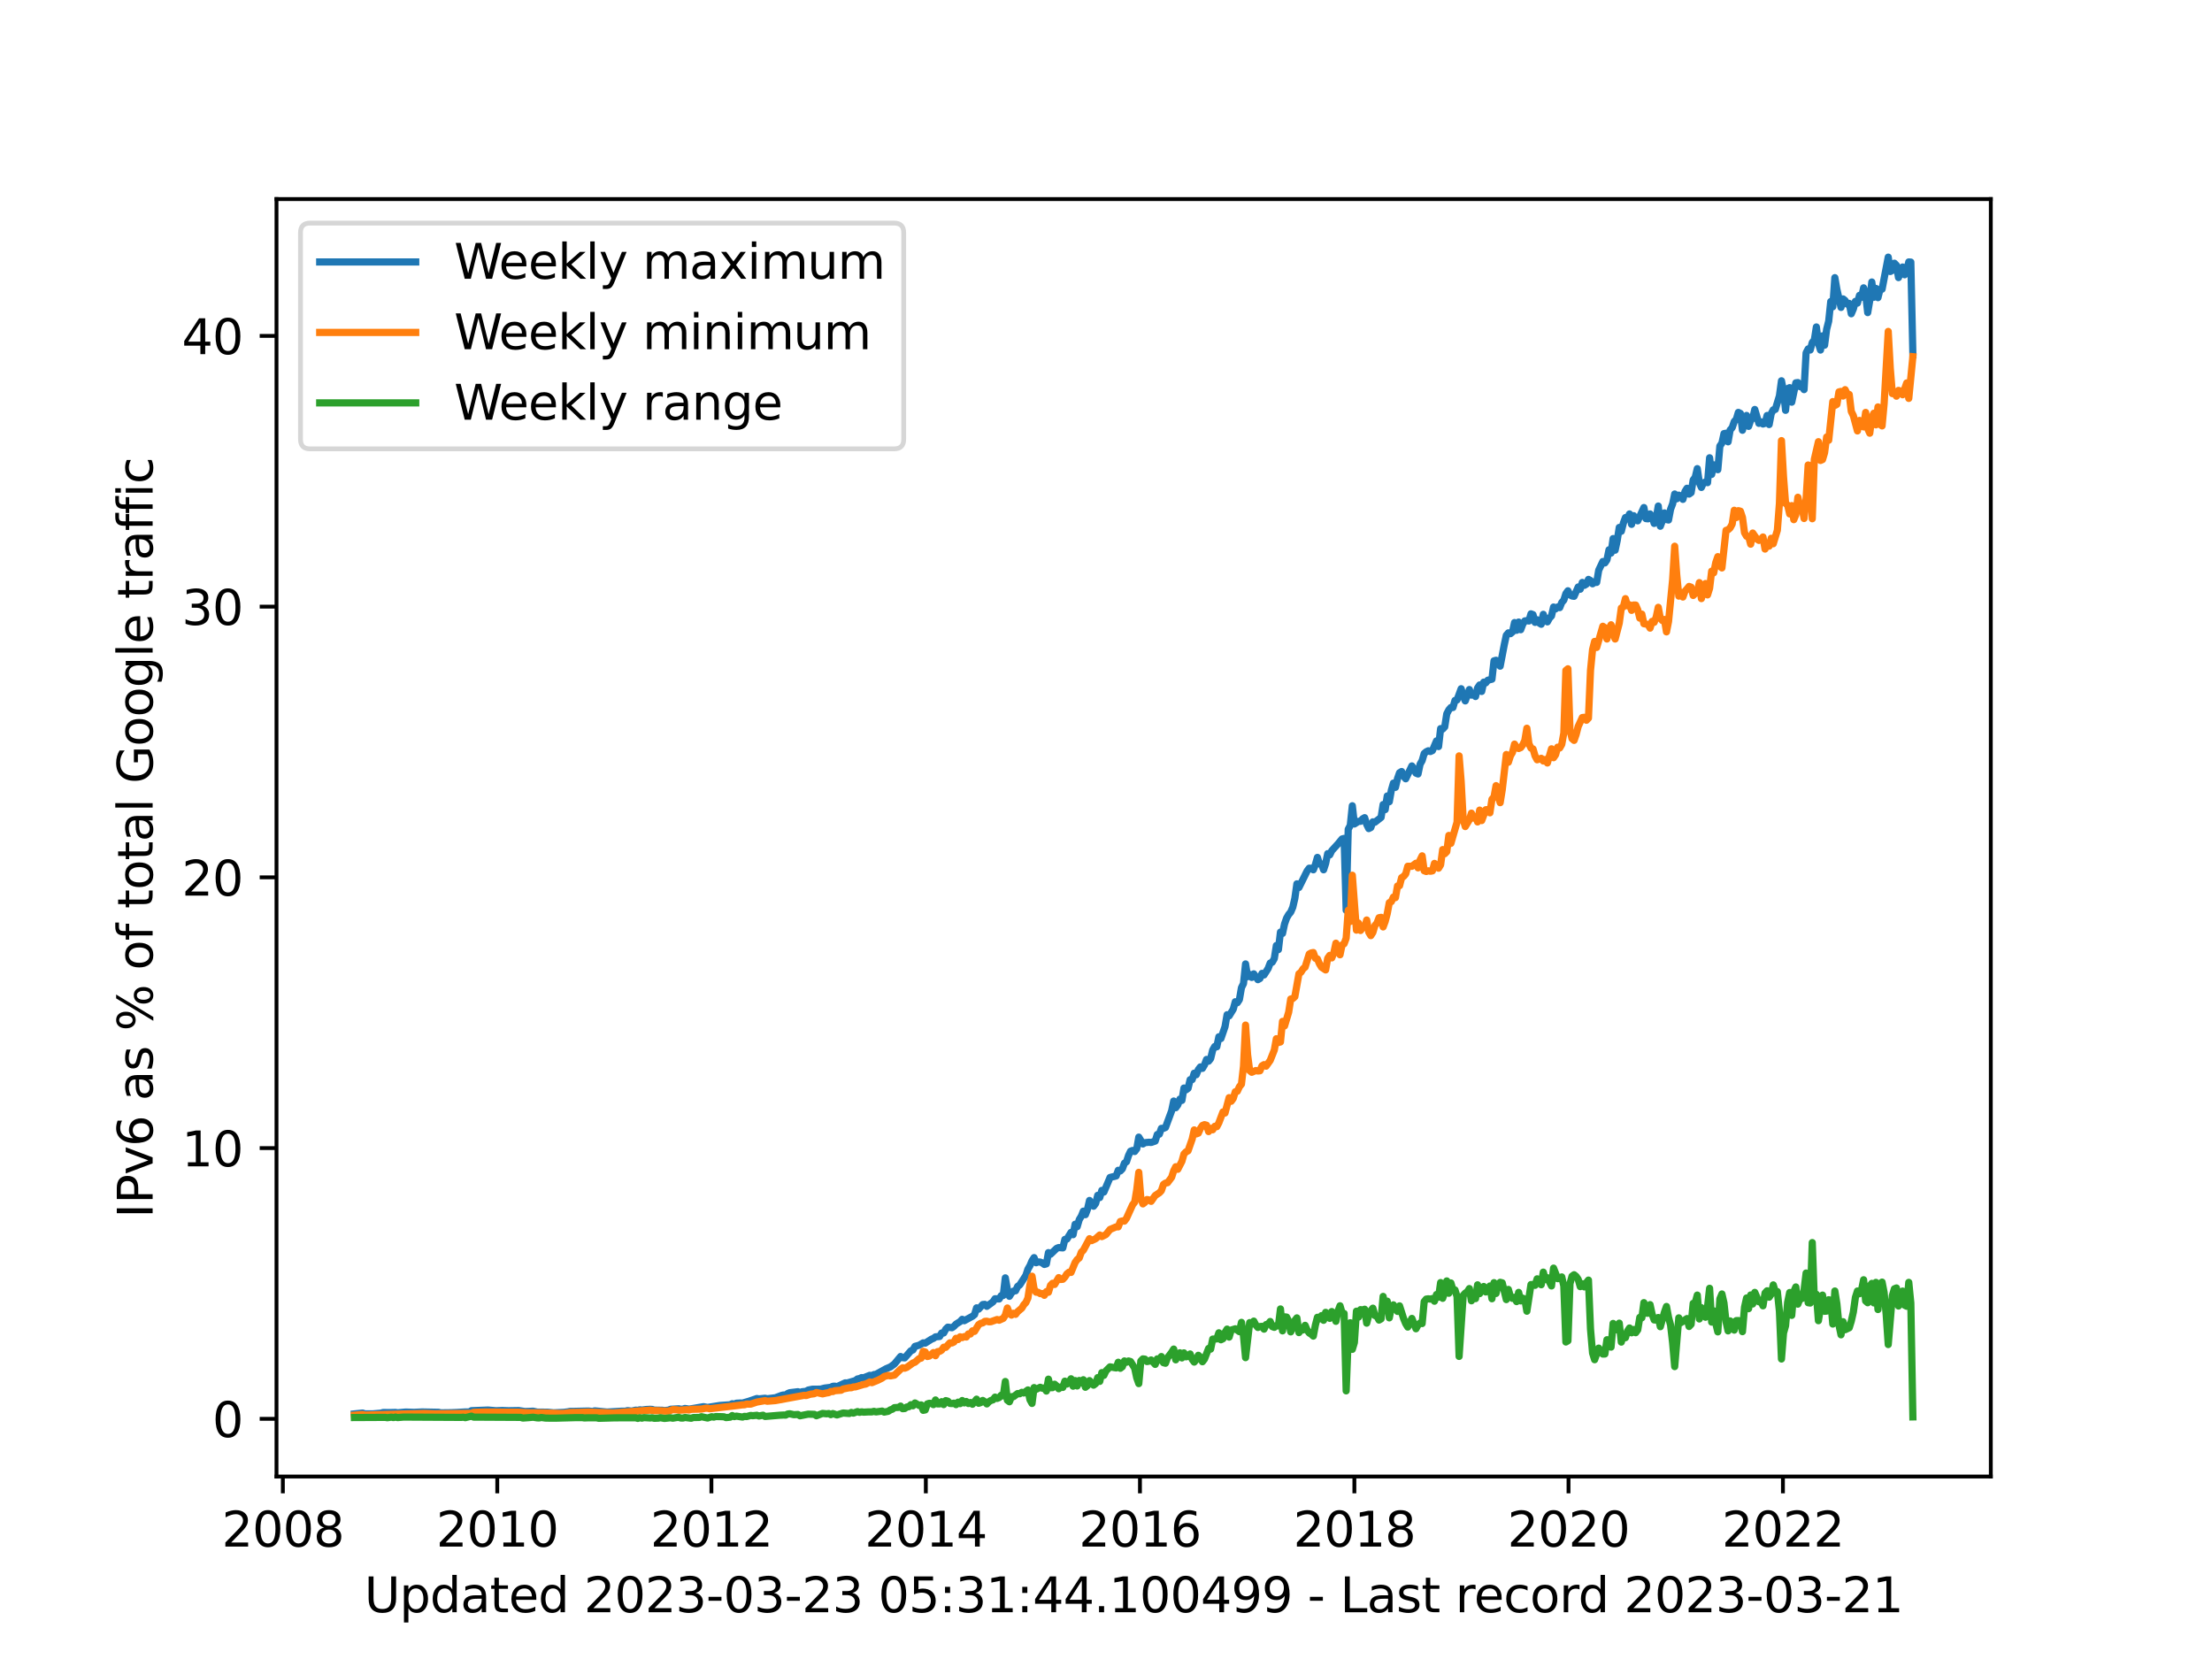 <?xml version="1.0" encoding="utf-8" standalone="no"?>
<!DOCTYPE svg PUBLIC "-//W3C//DTD SVG 1.1//EN"
  "http://www.w3.org/Graphics/SVG/1.1/DTD/svg11.dtd">
<svg xmlns:xlink="http://www.w3.org/1999/xlink" width="460.8pt" height="345.6pt" viewBox="0 0 460.8 345.6" xmlns="http://www.w3.org/2000/svg" version="1.1">
 <defs>
  <style type="text/css">*{stroke-linejoin: round; stroke-linecap: butt}</style>
 </defs>
 <g id="figure_1">
  <g id="patch_1">
   <path d="M 0 345.6 
L 460.8 345.6 
L 460.8 0 
L 0 0 
z
" style="fill: #ffffff"/>
  </g>
  <g id="axes_1">
   <g id="patch_2">
    <path d="M 57.6 307.584 
L 414.72 307.584 
L 414.72 41.472 
L 57.6 41.472 
z
" style="fill: #ffffff"/>
   </g>
   <g id="matplotlib.axis_1">
    <g id="xtick_1">
     <g id="line2d_1">
      <defs>
       <path id="m52a5c1d66f" d="M 0 0 
L 0 3.5 
" style="stroke: #000000; stroke-width: 0.8"/>
      </defs>
      <g>
       <use xlink:href="#m52a5c1d66f" x="58.923" y="307.584" style="stroke: #000000; stroke-width: 0.8"/>
      </g>
     </g>
     <g id="text_1">
      <!-- 2008 -->
      <g transform="translate(46.198 322.182) scale(0.1 -0.1)">
       <defs>
        <path id="DejaVuSans-32" d="M 1228 531 
L 3431 531 
L 3431 0 
L 469 0 
L 469 531 
Q 828 903 1448 1529 
Q 2069 2156 2228 2338 
Q 2531 2678 2651 2914 
Q 2772 3150 2772 3378 
Q 2772 3750 2511 3984 
Q 2250 4219 1831 4219 
Q 1534 4219 1204 4116 
Q 875 4013 500 3803 
L 500 4441 
Q 881 4594 1212 4672 
Q 1544 4750 1819 4750 
Q 2544 4750 2975 4387 
Q 3406 4025 3406 3419 
Q 3406 3131 3298 2873 
Q 3191 2616 2906 2266 
Q 2828 2175 2409 1742 
Q 1991 1309 1228 531 
z
" transform="scale(0.016)"/>
        <path id="DejaVuSans-30" d="M 2034 4250 
Q 1547 4250 1301 3770 
Q 1056 3291 1056 2328 
Q 1056 1369 1301 889 
Q 1547 409 2034 409 
Q 2525 409 2770 889 
Q 3016 1369 3016 2328 
Q 3016 3291 2770 3770 
Q 2525 4250 2034 4250 
z
M 2034 4750 
Q 2819 4750 3233 4129 
Q 3647 3509 3647 2328 
Q 3647 1150 3233 529 
Q 2819 -91 2034 -91 
Q 1250 -91 836 529 
Q 422 1150 422 2328 
Q 422 3509 836 4129 
Q 1250 4750 2034 4750 
z
" transform="scale(0.016)"/>
        <path id="DejaVuSans-38" d="M 2034 2216 
Q 1584 2216 1326 1975 
Q 1069 1734 1069 1313 
Q 1069 891 1326 650 
Q 1584 409 2034 409 
Q 2484 409 2743 651 
Q 3003 894 3003 1313 
Q 3003 1734 2745 1975 
Q 2488 2216 2034 2216 
z
M 1403 2484 
Q 997 2584 770 2862 
Q 544 3141 544 3541 
Q 544 4100 942 4425 
Q 1341 4750 2034 4750 
Q 2731 4750 3128 4425 
Q 3525 4100 3525 3541 
Q 3525 3141 3298 2862 
Q 3072 2584 2669 2484 
Q 3125 2378 3379 2068 
Q 3634 1759 3634 1313 
Q 3634 634 3220 271 
Q 2806 -91 2034 -91 
Q 1263 -91 848 271 
Q 434 634 434 1313 
Q 434 1759 690 2068 
Q 947 2378 1403 2484 
z
M 1172 3481 
Q 1172 3119 1398 2916 
Q 1625 2713 2034 2713 
Q 2441 2713 2670 2916 
Q 2900 3119 2900 3481 
Q 2900 3844 2670 4047 
Q 2441 4250 2034 4250 
Q 1625 4250 1398 4047 
Q 1172 3844 1172 3481 
z
" transform="scale(0.016)"/>
       </defs>
       <use xlink:href="#DejaVuSans-32"/>
       <use xlink:href="#DejaVuSans-30" x="63.623"/>
       <use xlink:href="#DejaVuSans-30" x="127.246"/>
       <use xlink:href="#DejaVuSans-38" x="190.869"/>
      </g>
     </g>
    </g>
    <g id="xtick_2">
     <g id="line2d_2">
      <g>
       <use xlink:href="#m52a5c1d66f" x="103.591" y="307.584" style="stroke: #000000; stroke-width: 0.8"/>
      </g>
     </g>
     <g id="text_2">
      <!-- 2010 -->
      <g transform="translate(90.866 322.182) scale(0.1 -0.1)">
       <defs>
        <path id="DejaVuSans-31" d="M 794 531 
L 1825 531 
L 1825 4091 
L 703 3866 
L 703 4441 
L 1819 4666 
L 2450 4666 
L 2450 531 
L 3481 531 
L 3481 0 
L 794 0 
L 794 531 
z
" transform="scale(0.016)"/>
       </defs>
       <use xlink:href="#DejaVuSans-32"/>
       <use xlink:href="#DejaVuSans-30" x="63.623"/>
       <use xlink:href="#DejaVuSans-31" x="127.246"/>
       <use xlink:href="#DejaVuSans-30" x="190.869"/>
      </g>
     </g>
    </g>
    <g id="xtick_3">
     <g id="line2d_3">
      <g>
       <use xlink:href="#m52a5c1d66f" x="148.198" y="307.584" style="stroke: #000000; stroke-width: 0.8"/>
      </g>
     </g>
     <g id="text_3">
      <!-- 2012 -->
      <g transform="translate(135.473 322.182) scale(0.1 -0.1)">
       <use xlink:href="#DejaVuSans-32"/>
       <use xlink:href="#DejaVuSans-30" x="63.623"/>
       <use xlink:href="#DejaVuSans-31" x="127.246"/>
       <use xlink:href="#DejaVuSans-32" x="190.869"/>
      </g>
     </g>
    </g>
    <g id="xtick_4">
     <g id="line2d_4">
      <g>
       <use xlink:href="#m52a5c1d66f" x="192.867" y="307.584" style="stroke: #000000; stroke-width: 0.8"/>
      </g>
     </g>
     <g id="text_4">
      <!-- 2014 -->
      <g transform="translate(180.142 322.182) scale(0.1 -0.1)">
       <defs>
        <path id="DejaVuSans-34" d="M 2419 4116 
L 825 1625 
L 2419 1625 
L 2419 4116 
z
M 2253 4666 
L 3047 4666 
L 3047 1625 
L 3713 1625 
L 3713 1100 
L 3047 1100 
L 3047 0 
L 2419 0 
L 2419 1100 
L 313 1100 
L 313 1709 
L 2253 4666 
z
" transform="scale(0.016)"/>
       </defs>
       <use xlink:href="#DejaVuSans-32"/>
       <use xlink:href="#DejaVuSans-30" x="63.623"/>
       <use xlink:href="#DejaVuSans-31" x="127.246"/>
       <use xlink:href="#DejaVuSans-34" x="190.869"/>
      </g>
     </g>
    </g>
    <g id="xtick_5">
     <g id="line2d_5">
      <g>
       <use xlink:href="#m52a5c1d66f" x="237.474" y="307.584" style="stroke: #000000; stroke-width: 0.8"/>
      </g>
     </g>
     <g id="text_5">
      <!-- 2016 -->
      <g transform="translate(224.749 322.182) scale(0.1 -0.1)">
       <defs>
        <path id="DejaVuSans-36" d="M 2113 2584 
Q 1688 2584 1439 2293 
Q 1191 2003 1191 1497 
Q 1191 994 1439 701 
Q 1688 409 2113 409 
Q 2538 409 2786 701 
Q 3034 994 3034 1497 
Q 3034 2003 2786 2293 
Q 2538 2584 2113 2584 
z
M 3366 4563 
L 3366 3988 
Q 3128 4100 2886 4159 
Q 2644 4219 2406 4219 
Q 1781 4219 1451 3797 
Q 1122 3375 1075 2522 
Q 1259 2794 1537 2939 
Q 1816 3084 2150 3084 
Q 2853 3084 3261 2657 
Q 3669 2231 3669 1497 
Q 3669 778 3244 343 
Q 2819 -91 2113 -91 
Q 1303 -91 875 529 
Q 447 1150 447 2328 
Q 447 3434 972 4092 
Q 1497 4750 2381 4750 
Q 2619 4750 2861 4703 
Q 3103 4656 3366 4563 
z
" transform="scale(0.016)"/>
       </defs>
       <use xlink:href="#DejaVuSans-32"/>
       <use xlink:href="#DejaVuSans-30" x="63.623"/>
       <use xlink:href="#DejaVuSans-31" x="127.246"/>
       <use xlink:href="#DejaVuSans-36" x="190.869"/>
      </g>
     </g>
    </g>
    <g id="xtick_6">
     <g id="line2d_6">
      <g>
       <use xlink:href="#m52a5c1d66f" x="282.142" y="307.584" style="stroke: #000000; stroke-width: 0.8"/>
      </g>
     </g>
     <g id="text_6">
      <!-- 2018 -->
      <g transform="translate(269.417 322.182) scale(0.1 -0.1)">
       <use xlink:href="#DejaVuSans-32"/>
       <use xlink:href="#DejaVuSans-30" x="63.623"/>
       <use xlink:href="#DejaVuSans-31" x="127.246"/>
       <use xlink:href="#DejaVuSans-38" x="190.869"/>
      </g>
     </g>
    </g>
    <g id="xtick_7">
     <g id="line2d_7">
      <g>
       <use xlink:href="#m52a5c1d66f" x="326.749" y="307.584" style="stroke: #000000; stroke-width: 0.8"/>
      </g>
     </g>
     <g id="text_7">
      <!-- 2020 -->
      <g transform="translate(314.024 322.182) scale(0.1 -0.1)">
       <use xlink:href="#DejaVuSans-32"/>
       <use xlink:href="#DejaVuSans-30" x="63.623"/>
       <use xlink:href="#DejaVuSans-32" x="127.246"/>
       <use xlink:href="#DejaVuSans-30" x="190.869"/>
      </g>
     </g>
    </g>
    <g id="xtick_8">
     <g id="line2d_8">
      <g>
       <use xlink:href="#m52a5c1d66f" x="371.417" y="307.584" style="stroke: #000000; stroke-width: 0.8"/>
      </g>
     </g>
     <g id="text_8">
      <!-- 2022 -->
      <g transform="translate(358.692 322.182) scale(0.1 -0.1)">
       <use xlink:href="#DejaVuSans-32"/>
       <use xlink:href="#DejaVuSans-30" x="63.623"/>
       <use xlink:href="#DejaVuSans-32" x="127.246"/>
       <use xlink:href="#DejaVuSans-32" x="190.869"/>
      </g>
     </g>
    </g>
    <g id="text_9">
     <!-- Updated 2023-03-23 05:31:44.100499 - Last record 2023-03-21 -->
     <g transform="translate(75.905 335.861) scale(0.1 -0.1)">
      <defs>
       <path id="DejaVuSans-55" d="M 556 4666 
L 1191 4666 
L 1191 1831 
Q 1191 1081 1462 751 
Q 1734 422 2344 422 
Q 2950 422 3222 751 
Q 3494 1081 3494 1831 
L 3494 4666 
L 4128 4666 
L 4128 1753 
Q 4128 841 3676 375 
Q 3225 -91 2344 -91 
Q 1459 -91 1007 375 
Q 556 841 556 1753 
L 556 4666 
z
" transform="scale(0.016)"/>
       <path id="DejaVuSans-70" d="M 1159 525 
L 1159 -1331 
L 581 -1331 
L 581 3500 
L 1159 3500 
L 1159 2969 
Q 1341 3281 1617 3432 
Q 1894 3584 2278 3584 
Q 2916 3584 3314 3078 
Q 3713 2572 3713 1747 
Q 3713 922 3314 415 
Q 2916 -91 2278 -91 
Q 1894 -91 1617 61 
Q 1341 213 1159 525 
z
M 3116 1747 
Q 3116 2381 2855 2742 
Q 2594 3103 2138 3103 
Q 1681 3103 1420 2742 
Q 1159 2381 1159 1747 
Q 1159 1113 1420 752 
Q 1681 391 2138 391 
Q 2594 391 2855 752 
Q 3116 1113 3116 1747 
z
" transform="scale(0.016)"/>
       <path id="DejaVuSans-64" d="M 2906 2969 
L 2906 4863 
L 3481 4863 
L 3481 0 
L 2906 0 
L 2906 525 
Q 2725 213 2448 61 
Q 2172 -91 1784 -91 
Q 1150 -91 751 415 
Q 353 922 353 1747 
Q 353 2572 751 3078 
Q 1150 3584 1784 3584 
Q 2172 3584 2448 3432 
Q 2725 3281 2906 2969 
z
M 947 1747 
Q 947 1113 1208 752 
Q 1469 391 1925 391 
Q 2381 391 2643 752 
Q 2906 1113 2906 1747 
Q 2906 2381 2643 2742 
Q 2381 3103 1925 3103 
Q 1469 3103 1208 2742 
Q 947 2381 947 1747 
z
" transform="scale(0.016)"/>
       <path id="DejaVuSans-61" d="M 2194 1759 
Q 1497 1759 1228 1600 
Q 959 1441 959 1056 
Q 959 750 1161 570 
Q 1363 391 1709 391 
Q 2188 391 2477 730 
Q 2766 1069 2766 1631 
L 2766 1759 
L 2194 1759 
z
M 3341 1997 
L 3341 0 
L 2766 0 
L 2766 531 
Q 2569 213 2275 61 
Q 1981 -91 1556 -91 
Q 1019 -91 701 211 
Q 384 513 384 1019 
Q 384 1609 779 1909 
Q 1175 2209 1959 2209 
L 2766 2209 
L 2766 2266 
Q 2766 2663 2505 2880 
Q 2244 3097 1772 3097 
Q 1472 3097 1187 3025 
Q 903 2953 641 2809 
L 641 3341 
Q 956 3463 1253 3523 
Q 1550 3584 1831 3584 
Q 2591 3584 2966 3190 
Q 3341 2797 3341 1997 
z
" transform="scale(0.016)"/>
       <path id="DejaVuSans-74" d="M 1172 4494 
L 1172 3500 
L 2356 3500 
L 2356 3053 
L 1172 3053 
L 1172 1153 
Q 1172 725 1289 603 
Q 1406 481 1766 481 
L 2356 481 
L 2356 0 
L 1766 0 
Q 1100 0 847 248 
Q 594 497 594 1153 
L 594 3053 
L 172 3053 
L 172 3500 
L 594 3500 
L 594 4494 
L 1172 4494 
z
" transform="scale(0.016)"/>
       <path id="DejaVuSans-65" d="M 3597 1894 
L 3597 1613 
L 953 1613 
Q 991 1019 1311 708 
Q 1631 397 2203 397 
Q 2534 397 2845 478 
Q 3156 559 3463 722 
L 3463 178 
Q 3153 47 2828 -22 
Q 2503 -91 2169 -91 
Q 1331 -91 842 396 
Q 353 884 353 1716 
Q 353 2575 817 3079 
Q 1281 3584 2069 3584 
Q 2775 3584 3186 3129 
Q 3597 2675 3597 1894 
z
M 3022 2063 
Q 3016 2534 2758 2815 
Q 2500 3097 2075 3097 
Q 1594 3097 1305 2825 
Q 1016 2553 972 2059 
L 3022 2063 
z
" transform="scale(0.016)"/>
       <path id="DejaVuSans-20" transform="scale(0.016)"/>
       <path id="DejaVuSans-33" d="M 2597 2516 
Q 3050 2419 3304 2112 
Q 3559 1806 3559 1356 
Q 3559 666 3084 287 
Q 2609 -91 1734 -91 
Q 1441 -91 1130 -33 
Q 819 25 488 141 
L 488 750 
Q 750 597 1062 519 
Q 1375 441 1716 441 
Q 2309 441 2620 675 
Q 2931 909 2931 1356 
Q 2931 1769 2642 2001 
Q 2353 2234 1838 2234 
L 1294 2234 
L 1294 2753 
L 1863 2753 
Q 2328 2753 2575 2939 
Q 2822 3125 2822 3475 
Q 2822 3834 2567 4026 
Q 2313 4219 1838 4219 
Q 1578 4219 1281 4162 
Q 984 4106 628 3988 
L 628 4550 
Q 988 4650 1302 4700 
Q 1616 4750 1894 4750 
Q 2613 4750 3031 4423 
Q 3450 4097 3450 3541 
Q 3450 3153 3228 2886 
Q 3006 2619 2597 2516 
z
" transform="scale(0.016)"/>
       <path id="DejaVuSans-2d" d="M 313 2009 
L 1997 2009 
L 1997 1497 
L 313 1497 
L 313 2009 
z
" transform="scale(0.016)"/>
       <path id="DejaVuSans-35" d="M 691 4666 
L 3169 4666 
L 3169 4134 
L 1269 4134 
L 1269 2991 
Q 1406 3038 1543 3061 
Q 1681 3084 1819 3084 
Q 2600 3084 3056 2656 
Q 3513 2228 3513 1497 
Q 3513 744 3044 326 
Q 2575 -91 1722 -91 
Q 1428 -91 1123 -41 
Q 819 9 494 109 
L 494 744 
Q 775 591 1075 516 
Q 1375 441 1709 441 
Q 2250 441 2565 725 
Q 2881 1009 2881 1497 
Q 2881 1984 2565 2268 
Q 2250 2553 1709 2553 
Q 1456 2553 1204 2497 
Q 953 2441 691 2322 
L 691 4666 
z
" transform="scale(0.016)"/>
       <path id="DejaVuSans-3a" d="M 750 794 
L 1409 794 
L 1409 0 
L 750 0 
L 750 794 
z
M 750 3309 
L 1409 3309 
L 1409 2516 
L 750 2516 
L 750 3309 
z
" transform="scale(0.016)"/>
       <path id="DejaVuSans-2e" d="M 684 794 
L 1344 794 
L 1344 0 
L 684 0 
L 684 794 
z
" transform="scale(0.016)"/>
       <path id="DejaVuSans-39" d="M 703 97 
L 703 672 
Q 941 559 1184 500 
Q 1428 441 1663 441 
Q 2288 441 2617 861 
Q 2947 1281 2994 2138 
Q 2813 1869 2534 1725 
Q 2256 1581 1919 1581 
Q 1219 1581 811 2004 
Q 403 2428 403 3163 
Q 403 3881 828 4315 
Q 1253 4750 1959 4750 
Q 2769 4750 3195 4129 
Q 3622 3509 3622 2328 
Q 3622 1225 3098 567 
Q 2575 -91 1691 -91 
Q 1453 -91 1209 -44 
Q 966 3 703 97 
z
M 1959 2075 
Q 2384 2075 2632 2365 
Q 2881 2656 2881 3163 
Q 2881 3666 2632 3958 
Q 2384 4250 1959 4250 
Q 1534 4250 1286 3958 
Q 1038 3666 1038 3163 
Q 1038 2656 1286 2365 
Q 1534 2075 1959 2075 
z
" transform="scale(0.016)"/>
       <path id="DejaVuSans-4c" d="M 628 4666 
L 1259 4666 
L 1259 531 
L 3531 531 
L 3531 0 
L 628 0 
L 628 4666 
z
" transform="scale(0.016)"/>
       <path id="DejaVuSans-73" d="M 2834 3397 
L 2834 2853 
Q 2591 2978 2328 3040 
Q 2066 3103 1784 3103 
Q 1356 3103 1142 2972 
Q 928 2841 928 2578 
Q 928 2378 1081 2264 
Q 1234 2150 1697 2047 
L 1894 2003 
Q 2506 1872 2764 1633 
Q 3022 1394 3022 966 
Q 3022 478 2636 193 
Q 2250 -91 1575 -91 
Q 1294 -91 989 -36 
Q 684 19 347 128 
L 347 722 
Q 666 556 975 473 
Q 1284 391 1588 391 
Q 1994 391 2212 530 
Q 2431 669 2431 922 
Q 2431 1156 2273 1281 
Q 2116 1406 1581 1522 
L 1381 1569 
Q 847 1681 609 1914 
Q 372 2147 372 2553 
Q 372 3047 722 3315 
Q 1072 3584 1716 3584 
Q 2034 3584 2315 3537 
Q 2597 3491 2834 3397 
z
" transform="scale(0.016)"/>
       <path id="DejaVuSans-72" d="M 2631 2963 
Q 2534 3019 2420 3045 
Q 2306 3072 2169 3072 
Q 1681 3072 1420 2755 
Q 1159 2438 1159 1844 
L 1159 0 
L 581 0 
L 581 3500 
L 1159 3500 
L 1159 2956 
Q 1341 3275 1631 3429 
Q 1922 3584 2338 3584 
Q 2397 3584 2469 3576 
Q 2541 3569 2628 3553 
L 2631 2963 
z
" transform="scale(0.016)"/>
       <path id="DejaVuSans-63" d="M 3122 3366 
L 3122 2828 
Q 2878 2963 2633 3030 
Q 2388 3097 2138 3097 
Q 1578 3097 1268 2742 
Q 959 2388 959 1747 
Q 959 1106 1268 751 
Q 1578 397 2138 397 
Q 2388 397 2633 464 
Q 2878 531 3122 666 
L 3122 134 
Q 2881 22 2623 -34 
Q 2366 -91 2075 -91 
Q 1284 -91 818 406 
Q 353 903 353 1747 
Q 353 2603 823 3093 
Q 1294 3584 2113 3584 
Q 2378 3584 2631 3529 
Q 2884 3475 3122 3366 
z
" transform="scale(0.016)"/>
       <path id="DejaVuSans-6f" d="M 1959 3097 
Q 1497 3097 1228 2736 
Q 959 2375 959 1747 
Q 959 1119 1226 758 
Q 1494 397 1959 397 
Q 2419 397 2687 759 
Q 2956 1122 2956 1747 
Q 2956 2369 2687 2733 
Q 2419 3097 1959 3097 
z
M 1959 3584 
Q 2709 3584 3137 3096 
Q 3566 2609 3566 1747 
Q 3566 888 3137 398 
Q 2709 -91 1959 -91 
Q 1206 -91 779 398 
Q 353 888 353 1747 
Q 353 2609 779 3096 
Q 1206 3584 1959 3584 
z
" transform="scale(0.016)"/>
      </defs>
      <use xlink:href="#DejaVuSans-55"/>
      <use xlink:href="#DejaVuSans-70" x="73.193"/>
      <use xlink:href="#DejaVuSans-64" x="136.67"/>
      <use xlink:href="#DejaVuSans-61" x="200.146"/>
      <use xlink:href="#DejaVuSans-74" x="261.426"/>
      <use xlink:href="#DejaVuSans-65" x="300.635"/>
      <use xlink:href="#DejaVuSans-64" x="362.158"/>
      <use xlink:href="#DejaVuSans-20" x="425.635"/>
      <use xlink:href="#DejaVuSans-32" x="457.422"/>
      <use xlink:href="#DejaVuSans-30" x="521.045"/>
      <use xlink:href="#DejaVuSans-32" x="584.668"/>
      <use xlink:href="#DejaVuSans-33" x="648.291"/>
      <use xlink:href="#DejaVuSans-2d" x="711.914"/>
      <use xlink:href="#DejaVuSans-30" x="747.998"/>
      <use xlink:href="#DejaVuSans-33" x="811.621"/>
      <use xlink:href="#DejaVuSans-2d" x="875.244"/>
      <use xlink:href="#DejaVuSans-32" x="911.328"/>
      <use xlink:href="#DejaVuSans-33" x="974.951"/>
      <use xlink:href="#DejaVuSans-20" x="1038.574"/>
      <use xlink:href="#DejaVuSans-30" x="1070.361"/>
      <use xlink:href="#DejaVuSans-35" x="1133.984"/>
      <use xlink:href="#DejaVuSans-3a" x="1197.607"/>
      <use xlink:href="#DejaVuSans-33" x="1231.299"/>
      <use xlink:href="#DejaVuSans-31" x="1294.922"/>
      <use xlink:href="#DejaVuSans-3a" x="1358.545"/>
      <use xlink:href="#DejaVuSans-34" x="1392.236"/>
      <use xlink:href="#DejaVuSans-34" x="1455.859"/>
      <use xlink:href="#DejaVuSans-2e" x="1519.482"/>
      <use xlink:href="#DejaVuSans-31" x="1551.27"/>
      <use xlink:href="#DejaVuSans-30" x="1614.893"/>
      <use xlink:href="#DejaVuSans-30" x="1678.516"/>
      <use xlink:href="#DejaVuSans-34" x="1742.139"/>
      <use xlink:href="#DejaVuSans-39" x="1805.762"/>
      <use xlink:href="#DejaVuSans-39" x="1869.385"/>
      <use xlink:href="#DejaVuSans-20" x="1933.008"/>
      <use xlink:href="#DejaVuSans-2d" x="1964.795"/>
      <use xlink:href="#DejaVuSans-20" x="2000.879"/>
      <use xlink:href="#DejaVuSans-4c" x="2032.666"/>
      <use xlink:href="#DejaVuSans-61" x="2088.379"/>
      <use xlink:href="#DejaVuSans-73" x="2149.658"/>
      <use xlink:href="#DejaVuSans-74" x="2201.758"/>
      <use xlink:href="#DejaVuSans-20" x="2240.967"/>
      <use xlink:href="#DejaVuSans-72" x="2272.754"/>
      <use xlink:href="#DejaVuSans-65" x="2311.617"/>
      <use xlink:href="#DejaVuSans-63" x="2373.141"/>
      <use xlink:href="#DejaVuSans-6f" x="2428.121"/>
      <use xlink:href="#DejaVuSans-72" x="2489.303"/>
      <use xlink:href="#DejaVuSans-64" x="2528.666"/>
      <use xlink:href="#DejaVuSans-20" x="2592.143"/>
      <use xlink:href="#DejaVuSans-32" x="2623.93"/>
      <use xlink:href="#DejaVuSans-30" x="2687.553"/>
      <use xlink:href="#DejaVuSans-32" x="2751.176"/>
      <use xlink:href="#DejaVuSans-33" x="2814.799"/>
      <use xlink:href="#DejaVuSans-2d" x="2878.422"/>
      <use xlink:href="#DejaVuSans-30" x="2914.506"/>
      <use xlink:href="#DejaVuSans-33" x="2978.129"/>
      <use xlink:href="#DejaVuSans-2d" x="3041.752"/>
      <use xlink:href="#DejaVuSans-32" x="3077.836"/>
      <use xlink:href="#DejaVuSans-31" x="3141.459"/>
     </g>
    </g>
   </g>
   <g id="matplotlib.axis_2">
    <g id="ytick_1">
     <g id="line2d_9">
      <defs>
       <path id="m44e9bd4949" d="M 0 0 
L -3.5 0 
" style="stroke: #000000; stroke-width: 0.8"/>
      </defs>
      <g>
       <use xlink:href="#m44e9bd4949" x="57.6" y="295.566" style="stroke: #000000; stroke-width: 0.8"/>
      </g>
     </g>
     <g id="text_10">
      <!-- 0 -->
      <g transform="translate(44.237 299.366) scale(0.1 -0.1)">
       <use xlink:href="#DejaVuSans-30"/>
      </g>
     </g>
    </g>
    <g id="ytick_2">
     <g id="line2d_10">
      <g>
       <use xlink:href="#m44e9bd4949" x="57.6" y="239.168" style="stroke: #000000; stroke-width: 0.8"/>
      </g>
     </g>
     <g id="text_11">
      <!-- 10 -->
      <g transform="translate(37.875 242.968) scale(0.1 -0.1)">
       <use xlink:href="#DejaVuSans-31"/>
       <use xlink:href="#DejaVuSans-30" x="63.623"/>
      </g>
     </g>
    </g>
    <g id="ytick_3">
     <g id="line2d_11">
      <g>
       <use xlink:href="#m44e9bd4949" x="57.6" y="182.77" style="stroke: #000000; stroke-width: 0.8"/>
      </g>
     </g>
     <g id="text_12">
      <!-- 20 -->
      <g transform="translate(37.875 186.57) scale(0.1 -0.1)">
       <use xlink:href="#DejaVuSans-32"/>
       <use xlink:href="#DejaVuSans-30" x="63.623"/>
      </g>
     </g>
    </g>
    <g id="ytick_4">
     <g id="line2d_12">
      <g>
       <use xlink:href="#m44e9bd4949" x="57.6" y="126.372" style="stroke: #000000; stroke-width: 0.8"/>
      </g>
     </g>
     <g id="text_13">
      <!-- 30 -->
      <g transform="translate(37.875 130.172) scale(0.1 -0.1)">
       <use xlink:href="#DejaVuSans-33"/>
       <use xlink:href="#DejaVuSans-30" x="63.623"/>
      </g>
     </g>
    </g>
    <g id="ytick_5">
     <g id="line2d_13">
      <g>
       <use xlink:href="#m44e9bd4949" x="57.6" y="69.975" style="stroke: #000000; stroke-width: 0.8"/>
      </g>
     </g>
     <g id="text_14">
      <!-- 40 -->
      <g transform="translate(37.875 73.774) scale(0.1 -0.1)">
       <use xlink:href="#DejaVuSans-34"/>
       <use xlink:href="#DejaVuSans-30" x="63.623"/>
      </g>
     </g>
    </g>
    <g id="text_15">
     <!-- IPv6 as % of total Google traffic -->
     <g transform="translate(31.795 253.736) rotate(-90) scale(0.1 -0.1)">
      <defs>
       <path id="DejaVuSans-49" d="M 628 4666 
L 1259 4666 
L 1259 0 
L 628 0 
L 628 4666 
z
" transform="scale(0.016)"/>
       <path id="DejaVuSans-50" d="M 1259 4147 
L 1259 2394 
L 2053 2394 
Q 2494 2394 2734 2622 
Q 2975 2850 2975 3272 
Q 2975 3691 2734 3919 
Q 2494 4147 2053 4147 
L 1259 4147 
z
M 628 4666 
L 2053 4666 
Q 2838 4666 3239 4311 
Q 3641 3956 3641 3272 
Q 3641 2581 3239 2228 
Q 2838 1875 2053 1875 
L 1259 1875 
L 1259 0 
L 628 0 
L 628 4666 
z
" transform="scale(0.016)"/>
       <path id="DejaVuSans-76" d="M 191 3500 
L 800 3500 
L 1894 563 
L 2988 3500 
L 3597 3500 
L 2284 0 
L 1503 0 
L 191 3500 
z
" transform="scale(0.016)"/>
       <path id="DejaVuSans-25" d="M 4653 2053 
Q 4381 2053 4226 1822 
Q 4072 1591 4072 1178 
Q 4072 772 4226 539 
Q 4381 306 4653 306 
Q 4919 306 5073 539 
Q 5228 772 5228 1178 
Q 5228 1588 5073 1820 
Q 4919 2053 4653 2053 
z
M 4653 2450 
Q 5147 2450 5437 2106 
Q 5728 1763 5728 1178 
Q 5728 594 5436 251 
Q 5144 -91 4653 -91 
Q 4153 -91 3862 251 
Q 3572 594 3572 1178 
Q 3572 1766 3864 2108 
Q 4156 2450 4653 2450 
z
M 1428 4353 
Q 1159 4353 1004 4120 
Q 850 3888 850 3481 
Q 850 3069 1003 2837 
Q 1156 2606 1428 2606 
Q 1700 2606 1854 2837 
Q 2009 3069 2009 3481 
Q 2009 3884 1853 4118 
Q 1697 4353 1428 4353 
z
M 4250 4750 
L 4750 4750 
L 1831 -91 
L 1331 -91 
L 4250 4750 
z
M 1428 4750 
Q 1922 4750 2215 4408 
Q 2509 4066 2509 3481 
Q 2509 2891 2217 2550 
Q 1925 2209 1428 2209 
Q 931 2209 642 2551 
Q 353 2894 353 3481 
Q 353 4063 643 4406 
Q 934 4750 1428 4750 
z
" transform="scale(0.016)"/>
       <path id="DejaVuSans-66" d="M 2375 4863 
L 2375 4384 
L 1825 4384 
Q 1516 4384 1395 4259 
Q 1275 4134 1275 3809 
L 1275 3500 
L 2222 3500 
L 2222 3053 
L 1275 3053 
L 1275 0 
L 697 0 
L 697 3053 
L 147 3053 
L 147 3500 
L 697 3500 
L 697 3744 
Q 697 4328 969 4595 
Q 1241 4863 1831 4863 
L 2375 4863 
z
" transform="scale(0.016)"/>
       <path id="DejaVuSans-6c" d="M 603 4863 
L 1178 4863 
L 1178 0 
L 603 0 
L 603 4863 
z
" transform="scale(0.016)"/>
       <path id="DejaVuSans-47" d="M 3809 666 
L 3809 1919 
L 2778 1919 
L 2778 2438 
L 4434 2438 
L 4434 434 
Q 4069 175 3628 42 
Q 3188 -91 2688 -91 
Q 1594 -91 976 548 
Q 359 1188 359 2328 
Q 359 3472 976 4111 
Q 1594 4750 2688 4750 
Q 3144 4750 3555 4637 
Q 3966 4525 4313 4306 
L 4313 3634 
Q 3963 3931 3569 4081 
Q 3175 4231 2741 4231 
Q 1884 4231 1454 3753 
Q 1025 3275 1025 2328 
Q 1025 1384 1454 906 
Q 1884 428 2741 428 
Q 3075 428 3337 486 
Q 3600 544 3809 666 
z
" transform="scale(0.016)"/>
       <path id="DejaVuSans-67" d="M 2906 1791 
Q 2906 2416 2648 2759 
Q 2391 3103 1925 3103 
Q 1463 3103 1205 2759 
Q 947 2416 947 1791 
Q 947 1169 1205 825 
Q 1463 481 1925 481 
Q 2391 481 2648 825 
Q 2906 1169 2906 1791 
z
M 3481 434 
Q 3481 -459 3084 -895 
Q 2688 -1331 1869 -1331 
Q 1566 -1331 1297 -1286 
Q 1028 -1241 775 -1147 
L 775 -588 
Q 1028 -725 1275 -790 
Q 1522 -856 1778 -856 
Q 2344 -856 2625 -561 
Q 2906 -266 2906 331 
L 2906 616 
Q 2728 306 2450 153 
Q 2172 0 1784 0 
Q 1141 0 747 490 
Q 353 981 353 1791 
Q 353 2603 747 3093 
Q 1141 3584 1784 3584 
Q 2172 3584 2450 3431 
Q 2728 3278 2906 2969 
L 2906 3500 
L 3481 3500 
L 3481 434 
z
" transform="scale(0.016)"/>
       <path id="DejaVuSans-69" d="M 603 3500 
L 1178 3500 
L 1178 0 
L 603 0 
L 603 3500 
z
M 603 4863 
L 1178 4863 
L 1178 4134 
L 603 4134 
L 603 4863 
z
" transform="scale(0.016)"/>
      </defs>
      <use xlink:href="#DejaVuSans-49"/>
      <use xlink:href="#DejaVuSans-50" x="29.492"/>
      <use xlink:href="#DejaVuSans-76" x="89.795"/>
      <use xlink:href="#DejaVuSans-36" x="148.975"/>
      <use xlink:href="#DejaVuSans-20" x="212.598"/>
      <use xlink:href="#DejaVuSans-61" x="244.385"/>
      <use xlink:href="#DejaVuSans-73" x="305.664"/>
      <use xlink:href="#DejaVuSans-20" x="357.764"/>
      <use xlink:href="#DejaVuSans-25" x="389.551"/>
      <use xlink:href="#DejaVuSans-20" x="484.57"/>
      <use xlink:href="#DejaVuSans-6f" x="516.357"/>
      <use xlink:href="#DejaVuSans-66" x="577.539"/>
      <use xlink:href="#DejaVuSans-20" x="612.744"/>
      <use xlink:href="#DejaVuSans-74" x="644.531"/>
      <use xlink:href="#DejaVuSans-6f" x="683.74"/>
      <use xlink:href="#DejaVuSans-74" x="744.922"/>
      <use xlink:href="#DejaVuSans-61" x="784.131"/>
      <use xlink:href="#DejaVuSans-6c" x="845.41"/>
      <use xlink:href="#DejaVuSans-20" x="873.193"/>
      <use xlink:href="#DejaVuSans-47" x="904.98"/>
      <use xlink:href="#DejaVuSans-6f" x="982.471"/>
      <use xlink:href="#DejaVuSans-6f" x="1043.652"/>
      <use xlink:href="#DejaVuSans-67" x="1104.834"/>
      <use xlink:href="#DejaVuSans-6c" x="1168.311"/>
      <use xlink:href="#DejaVuSans-65" x="1196.094"/>
      <use xlink:href="#DejaVuSans-20" x="1257.617"/>
      <use xlink:href="#DejaVuSans-74" x="1289.404"/>
      <use xlink:href="#DejaVuSans-72" x="1328.613"/>
      <use xlink:href="#DejaVuSans-61" x="1369.727"/>
      <use xlink:href="#DejaVuSans-66" x="1431.006"/>
      <use xlink:href="#DejaVuSans-66" x="1466.211"/>
      <use xlink:href="#DejaVuSans-69" x="1501.416"/>
      <use xlink:href="#DejaVuSans-63" x="1529.199"/>
     </g>
    </g>
   </g>
   <g id="line2d_14">
    <path d="M 73.833 294.539 
L 75.544 294.365 
L 75.971 294.531 
L 77.682 294.53 
L 79.393 294.379 
L 79.821 294.245 
L 81.104 294.267 
L 82.388 294.235 
L 82.815 294.31 
L 84.526 294.156 
L 86.237 294.216 
L 87.948 294.137 
L 91.37 294.206 
L 91.798 294.314 
L 93.936 294.288 
L 95.22 294.236 
L 96.931 294.135 
L 97.786 294.144 
L 98.214 293.87 
L 100.78 293.775 
L 101.636 293.739 
L 103.347 293.88 
L 104.63 293.83 
L 105.913 293.88 
L 108.052 293.845 
L 109.335 294.045 
L 110.191 294.019 
L 111.046 293.976 
L 111.902 294.17 
L 114.04 294.188 
L 115.323 294.31 
L 117.462 294.219 
L 118.318 294.108 
L 118.745 294.016 
L 119.601 294.012 
L 122.595 293.946 
L 123.451 294.041 
L 123.878 293.907 
L 126.445 294.156 
L 129.439 293.98 
L 130.294 293.982 
L 130.722 293.854 
L 131.578 293.961 
L 132.433 293.762 
L 132.861 293.812 
L 133.289 293.69 
L 133.716 293.743 
L 134.572 293.629 
L 135.427 293.585 
L 135.855 293.613 
L 136.283 293.754 
L 137.994 293.785 
L 138.421 293.851 
L 139.277 293.76 
L 139.705 293.575 
L 141.416 293.474 
L 141.843 293.575 
L 142.271 293.545 
L 142.699 293.404 
L 143.554 293.548 
L 146.549 293.035 
L 147.404 293.191 
L 149.97 292.784 
L 152.109 292.639 
L 152.537 292.423 
L 152.965 292.506 
L 153.392 292.315 
L 154.248 292.272 
L 154.676 292.285 
L 155.959 291.92 
L 157.67 291.337 
L 158.097 291.413 
L 159.381 291.282 
L 159.808 291.389 
L 161.519 291.178 
L 162.803 290.698 
L 163.23 290.593 
L 163.658 290.652 
L 164.086 290.297 
L 164.514 290.126 
L 166.225 289.919 
L 166.652 290.086 
L 167.08 289.924 
L 167.935 289.834 
L 168.363 289.575 
L 169.219 289.402 
L 170.93 289.384 
L 171.785 289.163 
L 173.068 289.001 
L 173.496 288.788 
L 173.924 288.767 
L 174.352 288.877 
L 176.063 288.082 
L 176.49 288.1 
L 178.201 287.6 
L 178.629 287.264 
L 179.057 287.187 
L 179.484 286.98 
L 179.912 287.014 
L 181.195 286.504 
L 181.623 286.594 
L 182.051 286.343 
L 182.479 286.299 
L 184.617 285.121 
L 185.473 284.762 
L 186.328 284.134 
L 187.612 282.581 
L 188.039 282.829 
L 188.467 282.871 
L 189.75 281.396 
L 190.178 281.219 
L 190.606 280.474 
L 191.461 280.241 
L 192.317 279.745 
L 192.744 279.797 
L 194.028 278.982 
L 194.455 278.809 
L 194.883 278.49 
L 195.739 278.414 
L 196.166 277.689 
L 196.594 277.68 
L 197.022 276.883 
L 197.45 276.471 
L 198.305 276.589 
L 198.733 276.294 
L 199.161 275.84 
L 200.016 275.311 
L 200.444 274.838 
L 200.871 275.128 
L 202.582 274.201 
L 203.01 273.858 
L 203.438 272.448 
L 203.866 272.716 
L 204.721 271.758 
L 205.149 271.717 
L 205.577 272.131 
L 206.86 271.19 
L 207.288 270.551 
L 208.143 270.6 
L 208.571 269.909 
L 208.999 269.862 
L 209.426 266.201 
L 209.854 268.609 
L 210.282 270.044 
L 210.709 269.347 
L 211.137 268.957 
L 211.565 268.895 
L 211.993 267.978 
L 212.42 267.69 
L 213.704 265.7 
L 214.131 264.4 
L 214.559 263.658 
L 214.987 262.651 
L 215.415 261.986 
L 215.842 263.048 
L 216.27 262.886 
L 216.698 262.915 
L 217.126 263.087 
L 217.553 263.407 
L 217.981 263.285 
L 218.409 260.943 
L 218.837 261.289 
L 220.12 260.055 
L 220.547 259.889 
L 221.403 259.962 
L 221.831 258.192 
L 222.258 258.127 
L 223.114 256.73 
L 223.542 257.207 
L 223.969 255.026 
L 224.397 255.542 
L 224.825 254.07 
L 225.253 253.365 
L 225.68 252.306 
L 226.108 253.041 
L 226.536 251.928 
L 226.964 250.076 
L 227.391 251.009 
L 227.819 251.275 
L 228.247 250.7 
L 228.675 249.007 
L 229.102 249.477 
L 229.53 247.982 
L 229.958 248.326 
L 230.813 246.31 
L 231.241 245.288 
L 232.524 244.967 
L 232.952 243.788 
L 233.38 243.931 
L 233.807 243.489 
L 234.235 242.32 
L 234.663 242.023 
L 235.091 240.716 
L 235.518 239.819 
L 235.946 239.661 
L 236.374 239.882 
L 236.802 239.312 
L 237.229 236.883 
L 238.085 238.307 
L 238.513 238.034 
L 239.368 237.952 
L 239.796 238 
L 240.651 237.707 
L 241.079 236.34 
L 241.507 236.275 
L 241.934 235.063 
L 242.362 235.06 
L 242.79 234.876 
L 244.073 231.409 
L 244.501 229.367 
L 244.929 230.762 
L 245.356 230.177 
L 245.784 228.969 
L 246.212 229.238 
L 246.64 226.659 
L 247.067 227.037 
L 247.495 226.721 
L 247.923 224.922 
L 248.351 224.905 
L 248.778 223.563 
L 249.206 223.886 
L 249.634 222.825 
L 250.062 222.262 
L 250.489 222.561 
L 250.917 221.834 
L 251.345 220.701 
L 251.773 221.063 
L 252.2 220.526 
L 252.628 218.742 
L 253.056 217.996 
L 253.483 218.066 
L 253.911 215.981 
L 254.339 216.351 
L 255.194 213.867 
L 255.622 211.388 
L 256.05 211.633 
L 256.905 210.239 
L 257.333 208.678 
L 257.761 208.886 
L 258.189 208.232 
L 258.616 205.762 
L 259.044 204.896 
L 259.472 200.802 
L 259.9 203.464 
L 260.327 202.981 
L 260.755 203.616 
L 261.183 202.87 
L 262.038 204.081 
L 262.466 203.84 
L 262.894 202.778 
L 263.321 203.097 
L 264.177 201.746 
L 264.605 200.626 
L 265.032 200.448 
L 265.46 199.691 
L 265.888 196.968 
L 266.316 197.823 
L 266.743 194.172 
L 267.171 194.454 
L 267.599 192.47 
L 268.027 191.246 
L 268.454 190.51 
L 268.882 190.002 
L 269.31 188.997 
L 269.738 187.156 
L 270.165 184.12 
L 270.593 184.887 
L 272.304 181.429 
L 272.732 180.861 
L 273.159 180.882 
L 273.587 181.196 
L 274.015 180.12 
L 274.443 178.612 
L 274.87 179.963 
L 275.298 179.989 
L 275.726 181.192 
L 276.154 179.875 
L 276.581 177.828 
L 277.009 178.091 
L 277.437 177.207 
L 278.72 175.801 
L 279.576 174.769 
L 280.003 174.657 
L 280.431 189.626 
L 280.859 172.757 
L 281.287 171.947 
L 281.714 167.856 
L 282.142 171.652 
L 282.998 171.097 
L 283.425 171.094 
L 283.853 170.586 
L 284.281 170.336 
L 284.708 171.727 
L 285.136 172.608 
L 285.564 172.394 
L 285.992 171.2 
L 286.419 171.285 
L 287.703 170.281 
L 288.13 167.598 
L 288.558 168.657 
L 288.986 165.816 
L 289.414 167.014 
L 289.841 164.629 
L 290.269 163.14 
L 290.697 164.018 
L 291.125 162.191 
L 291.552 160.979 
L 291.98 160.721 
L 292.408 161.712 
L 292.836 162.235 
L 294.119 159.557 
L 294.546 160.173 
L 294.974 161.061 
L 295.402 161.233 
L 295.83 159.201 
L 296.257 158.445 
L 296.685 156.972 
L 297.113 156.609 
L 297.541 156.403 
L 297.968 156.557 
L 298.396 156.363 
L 299.252 154.34 
L 299.679 155.52 
L 300.107 151.782 
L 300.535 151.878 
L 300.963 151.422 
L 301.39 148.696 
L 301.818 147.878 
L 302.246 147.386 
L 302.674 147.39 
L 303.101 145.911 
L 303.529 145.811 
L 304.385 143.474 
L 304.812 145.016 
L 305.24 146.01 
L 306.095 143.644 
L 306.523 144.804 
L 306.951 144.592 
L 307.379 145.097 
L 307.806 143.311 
L 308.234 142.688 
L 308.662 144.038 
L 309.09 142.1 
L 309.517 142.255 
L 309.945 141.702 
L 310.801 141.488 
L 311.228 137.659 
L 311.656 137.547 
L 312.084 137.849 
L 312.512 138.776 
L 313.367 134.307 
L 313.795 132.336 
L 314.223 131.836 
L 314.65 132.008 
L 315.078 131.648 
L 315.506 129.69 
L 315.933 131.305 
L 316.361 129.585 
L 316.789 131.181 
L 317.217 130.037 
L 317.644 129.345 
L 318.072 129.287 
L 318.5 129.365 
L 318.928 127.874 
L 319.355 128.044 
L 319.783 129.657 
L 320.211 129.111 
L 320.639 129.772 
L 321.066 130.043 
L 321.494 127.975 
L 321.922 129.213 
L 322.35 129.546 
L 322.777 128.778 
L 323.205 128.308 
L 323.633 126.456 
L 324.061 126.847 
L 324.488 126.444 
L 324.916 126.577 
L 325.344 125.5 
L 325.771 125.029 
L 326.199 123.666 
L 326.627 123.07 
L 327.055 123.912 
L 327.482 124.163 
L 327.91 124.219 
L 328.766 122.28 
L 329.193 122.745 
L 329.621 121.331 
L 330.049 121.943 
L 330.477 121.679 
L 330.904 120.701 
L 331.332 120.94 
L 331.76 121.612 
L 332.188 121.305 
L 332.615 121.322 
L 333.043 118.781 
L 333.899 116.973 
L 334.326 117.271 
L 334.754 116.639 
L 335.182 114.535 
L 335.61 115.216 
L 336.037 112.196 
L 336.465 114.613 
L 336.893 112.612 
L 337.32 109.877 
L 337.748 110.677 
L 338.176 108.97 
L 338.604 107.818 
L 339.031 107.928 
L 339.459 107.063 
L 339.887 109.231 
L 340.315 107.425 
L 340.742 108.102 
L 341.17 108.499 
L 342.453 105.729 
L 342.881 108.036 
L 343.309 108.082 
L 343.737 107.062 
L 344.164 107.64 
L 344.592 109.041 
L 345.02 107.951 
L 345.448 105.417 
L 345.875 109.624 
L 346.303 108.491 
L 346.731 106.85 
L 347.158 108.227 
L 347.586 108.326 
L 348.014 106.079 
L 348.442 104.959 
L 348.869 102.908 
L 349.297 103.908 
L 349.725 103.15 
L 350.153 103.384 
L 350.58 104.026 
L 351.008 102.386 
L 351.436 101.714 
L 351.864 102.93 
L 352.291 102.627 
L 352.719 99.995 
L 353.147 99.417 
L 353.575 97.626 
L 354.002 100.567 
L 354.43 101.542 
L 354.858 100.583 
L 355.286 100.4 
L 355.713 100.55 
L 356.141 95.364 
L 356.569 98.831 
L 356.997 96.833 
L 357.852 97.844 
L 358.28 92.932 
L 358.707 92.304 
L 359.135 90.328 
L 359.563 90.249 
L 359.991 92.037 
L 360.418 89.572 
L 360.846 89.087 
L 361.274 87.815 
L 361.702 87.354 
L 362.129 85.908 
L 362.557 86.124 
L 362.985 89.63 
L 363.413 87.74 
L 363.84 86.543 
L 364.268 88.819 
L 364.696 87.56 
L 365.124 87.117 
L 365.551 85.299 
L 366.407 88.192 
L 366.835 87.875 
L 367.262 88.328 
L 367.69 88.185 
L 368.118 86.555 
L 368.545 88.439 
L 368.973 86.175 
L 369.401 85.374 
L 369.829 85.29 
L 370.684 82.472 
L 371.112 79.326 
L 371.54 81.471 
L 371.967 85.478 
L 372.395 80.965 
L 372.823 80.753 
L 373.251 83.781 
L 374.106 79.75 
L 374.534 79.697 
L 374.962 80.547 
L 375.389 80.513 
L 375.817 81.164 
L 376.245 73.504 
L 376.673 72.686 
L 377.1 72.914 
L 377.528 71.348 
L 377.956 70.835 
L 378.384 68.112 
L 378.811 71.572 
L 379.239 72.921 
L 379.667 69.961 
L 380.094 71.911 
L 380.522 68.595 
L 380.95 66.906 
L 381.378 62.809 
L 381.805 63.911 
L 382.233 57.841 
L 382.661 60.3 
L 383.516 64.039 
L 383.944 62.269 
L 384.372 62.614 
L 384.8 63.357 
L 385.227 63.206 
L 385.655 65.363 
L 386.083 64.358 
L 386.511 62.781 
L 386.938 63.144 
L 387.366 61.528 
L 387.794 61.939 
L 388.222 59.963 
L 388.649 61.358 
L 389.077 65.122 
L 389.505 62.589 
L 389.932 58.748 
L 390.36 61.931 
L 390.788 60.082 
L 391.216 62.003 
L 391.643 60.269 
L 392.071 60.244 
L 393.354 53.568 
L 393.782 56.559 
L 394.21 56.33 
L 394.638 54.833 
L 395.065 55.274 
L 395.493 57.826 
L 396.349 55.622 
L 396.776 57.237 
L 397.204 56.328 
L 397.632 54.567 
L 398.06 54.601 
L 398.487 73.9 
L 398.487 73.9 
" clip-path="url(#p222169d6db)" style="fill: none; stroke: #1f77b4; stroke-width: 1.5; stroke-linecap: square"/>
   </g>
   <g id="line2d_15">
    <path d="M 73.833 294.808 
L 75.544 294.665 
L 75.971 294.785 
L 85.382 294.522 
L 86.237 294.513 
L 88.376 294.445 
L 90.515 294.515 
L 92.226 294.511 
L 98.214 294.426 
L 98.642 294.224 
L 101.208 294.144 
L 103.347 294.157 
L 105.913 294.19 
L 108.052 294.191 
L 109.763 294.301 
L 111.046 294.31 
L 113.613 294.341 
L 116.607 294.443 
L 117.462 294.428 
L 118.745 294.251 
L 120.456 294.224 
L 122.595 294.163 
L 127.728 294.349 
L 133.716 293.883 
L 134.572 293.824 
L 135.427 293.759 
L 136.283 293.861 
L 137.138 293.874 
L 137.994 293.927 
L 139.277 293.963 
L 140.132 293.649 
L 140.988 293.689 
L 141.416 293.772 
L 143.127 293.667 
L 143.554 293.723 
L 143.982 293.585 
L 146.121 293.536 
L 146.976 293.36 
L 147.404 293.358 
L 147.832 293.47 
L 153.82 292.768 
L 154.676 292.651 
L 155.103 292.642 
L 155.531 292.494 
L 156.387 292.502 
L 157.67 292.075 
L 159.381 291.775 
L 159.808 291.905 
L 161.519 291.771 
L 167.508 290.672 
L 167.935 290.72 
L 168.791 290.445 
L 169.646 290.335 
L 170.074 290.083 
L 171.357 290.37 
L 172.213 290.172 
L 172.641 290.114 
L 173.068 289.869 
L 173.496 289.887 
L 173.924 289.705 
L 175.207 289.613 
L 175.635 289.354 
L 176.918 289.092 
L 177.346 289.095 
L 177.774 288.929 
L 178.201 288.913 
L 179.912 288.399 
L 180.34 288.332 
L 181.195 287.89 
L 181.623 288.038 
L 182.906 287.516 
L 183.762 287.081 
L 184.19 286.751 
L 185.045 286.521 
L 185.473 286.627 
L 186.328 286.466 
L 187.612 285.234 
L 188.039 284.938 
L 188.467 285.019 
L 188.895 284.86 
L 190.178 283.935 
L 190.606 283.779 
L 191.461 283.031 
L 191.889 282.929 
L 192.317 281.518 
L 192.744 281.65 
L 193.172 282.59 
L 193.6 282.488 
L 194.455 281.767 
L 194.883 282.418 
L 195.311 281.575 
L 195.739 281.523 
L 196.166 281.26 
L 196.594 280.647 
L 197.022 280.678 
L 197.877 279.739 
L 198.305 279.767 
L 198.733 279.557 
L 199.161 278.795 
L 199.588 279.053 
L 200.016 278.476 
L 200.444 278.649 
L 200.871 278.441 
L 201.299 278.526 
L 201.727 277.876 
L 202.155 277.901 
L 202.582 277.238 
L 203.01 277.353 
L 203.866 275.954 
L 204.293 275.677 
L 204.721 275.589 
L 205.149 275.268 
L 205.577 275.236 
L 206.004 275.359 
L 206.432 275.336 
L 207.715 274.877 
L 208.143 275.026 
L 208.999 274.64 
L 209.426 273.974 
L 209.854 272.479 
L 210.282 273.595 
L 210.709 273.962 
L 211.137 273.577 
L 211.565 273.8 
L 211.993 273.242 
L 212.848 272.521 
L 213.276 271.805 
L 213.704 271.357 
L 214.131 270.417 
L 214.559 267.635 
L 214.987 265.854 
L 215.415 268.493 
L 215.842 269.189 
L 216.27 269.208 
L 216.698 269.486 
L 217.126 269.466 
L 217.553 269.839 
L 217.981 269.07 
L 218.409 269.205 
L 218.837 267.77 
L 219.264 267.332 
L 219.692 267.581 
L 220.547 266.15 
L 220.975 266.538 
L 221.403 266.5 
L 221.831 266.039 
L 222.258 265.37 
L 222.686 265.022 
L 223.114 265.071 
L 223.969 262.996 
L 224.397 262.386 
L 224.825 262.058 
L 225.253 260.863 
L 225.68 260.449 
L 226.964 258.039 
L 227.391 258.448 
L 228.247 258.045 
L 229.102 257.273 
L 229.53 257.609 
L 230.386 257.183 
L 231.241 256.117 
L 232.524 255.572 
L 232.952 255.576 
L 233.38 254.458 
L 233.807 254.346 
L 234.235 254.376 
L 234.663 253.804 
L 235.946 250.97 
L 236.374 250.436 
L 236.802 247.856 
L 237.229 244.217 
L 237.657 249.617 
L 238.085 250.793 
L 238.513 250.465 
L 238.94 249.886 
L 239.368 249.964 
L 239.796 250.263 
L 240.651 249.044 
L 241.507 248.488 
L 241.934 248.038 
L 242.362 246.754 
L 242.79 246.456 
L 243.218 246.383 
L 244.073 245.246 
L 244.501 243.895 
L 244.929 243.053 
L 245.356 243.584 
L 246.212 241.924 
L 246.64 240.398 
L 247.067 239.954 
L 247.495 239.737 
L 248.351 237.288 
L 248.778 235.382 
L 249.206 236.217 
L 249.634 236.059 
L 250.062 235.1 
L 250.489 234.453 
L 250.917 234.287 
L 251.345 234.404 
L 251.773 235.727 
L 252.2 235.049 
L 252.628 235.352 
L 253.056 234.632 
L 253.483 234.71 
L 253.911 233.9 
L 254.767 231.635 
L 255.194 231.862 
L 256.05 228.658 
L 256.478 229.417 
L 256.905 228.827 
L 257.333 227.43 
L 257.761 227.326 
L 258.189 226.389 
L 258.616 225.855 
L 259.044 222.133 
L 259.472 213.543 
L 259.9 219.727 
L 260.327 223.024 
L 260.755 223.372 
L 261.611 223.009 
L 262.038 223.11 
L 262.466 223.064 
L 262.894 222.038 
L 263.321 221.781 
L 263.749 222.101 
L 264.605 220.9 
L 265.46 218.745 
L 265.888 216.384 
L 266.316 217.178 
L 266.743 217.06 
L 267.171 212.778 
L 267.599 213.717 
L 268.454 210.86 
L 268.882 208.111 
L 269.31 208.012 
L 269.738 207.636 
L 270.593 202.847 
L 271.021 202.529 
L 271.449 201.822 
L 271.876 201.477 
L 272.732 198.744 
L 273.159 198.51 
L 273.587 198.429 
L 274.015 199.627 
L 274.443 199.765 
L 274.87 200.782 
L 275.298 201.491 
L 276.154 202.056 
L 276.581 199.632 
L 277.009 199.021 
L 277.437 199.549 
L 277.865 198.47 
L 278.292 196.485 
L 278.72 198.213 
L 279.148 198.898 
L 279.576 196.854 
L 280.003 196.602 
L 280.431 195.451 
L 280.859 189.626 
L 281.287 191.959 
L 281.714 182.327 
L 282.57 193.764 
L 282.998 192.28 
L 283.425 193.839 
L 283.853 193.26 
L 284.281 193.164 
L 284.708 191.654 
L 285.136 194.203 
L 285.564 194.909 
L 285.992 194.248 
L 286.419 192.8 
L 286.847 192.307 
L 287.275 191.177 
L 287.703 191.098 
L 288.13 193.098 
L 288.558 191.955 
L 288.986 190.329 
L 289.414 188.044 
L 289.841 187.827 
L 290.269 186.882 
L 290.697 186.997 
L 291.125 184.565 
L 291.552 184.509 
L 291.98 182.835 
L 292.408 182.568 
L 292.836 182.057 
L 293.263 180.458 
L 294.119 180.471 
L 294.974 179.824 
L 295.402 180.786 
L 295.83 179.155 
L 296.257 178.287 
L 296.685 181.396 
L 297.113 181.55 
L 297.541 181.403 
L 297.968 181.497 
L 298.396 181.419 
L 298.824 179.862 
L 299.252 180.233 
L 299.679 180.862 
L 300.107 180.168 
L 300.535 176.983 
L 300.963 177.856 
L 301.39 177.421 
L 301.818 174.035 
L 302.246 175.692 
L 303.529 171.274 
L 303.957 157.464 
L 304.385 162.761 
L 304.812 170.728 
L 305.24 172.191 
L 306.095 170.778 
L 306.523 169.393 
L 306.951 170.428 
L 307.379 170.134 
L 307.806 171.224 
L 308.234 168.764 
L 308.662 170.937 
L 309.517 168.68 
L 309.945 168.649 
L 310.373 169.323 
L 310.801 166.502 
L 311.228 166.025 
L 311.656 163.664 
L 312.084 165.833 
L 312.512 167.212 
L 312.939 164.563 
L 313.795 157.176 
L 314.223 158.79 
L 314.65 157.46 
L 315.078 156.734 
L 315.506 155.009 
L 315.933 155.726 
L 316.361 155.927 
L 316.789 155.746 
L 317.217 155.173 
L 317.644 154.258 
L 318.072 151.705 
L 318.5 154.931 
L 318.928 155.844 
L 319.355 156.016 
L 319.783 157.467 
L 320.211 158.273 
L 321.066 157.974 
L 321.494 158.534 
L 321.922 158.211 
L 322.35 158.943 
L 323.205 155.989 
L 323.633 157.848 
L 324.061 157.217 
L 324.488 155.644 
L 324.916 155.818 
L 325.344 155.061 
L 325.771 152.703 
L 326.199 139.67 
L 326.627 139.323 
L 327.055 152.08 
L 327.482 153.869 
L 327.91 154.235 
L 328.338 153.004 
L 328.766 151.341 
L 329.621 149.478 
L 330.049 149.425 
L 330.477 150.044 
L 330.904 149.601 
L 331.332 139.653 
L 331.76 135.312 
L 332.188 133.621 
L 332.615 134.881 
L 333.899 130.464 
L 334.326 130.774 
L 334.754 133.114 
L 335.182 130.97 
L 335.61 130.152 
L 336.037 132.066 
L 336.465 133.118 
L 337.32 129.809 
L 337.748 126.659 
L 338.176 126.42 
L 338.604 124.711 
L 339.031 126.188 
L 339.459 125.984 
L 339.887 127.152 
L 340.315 126.033 
L 340.742 126.043 
L 341.17 127.028 
L 341.598 128.77 
L 342.026 127.938 
L 342.453 129.937 
L 343.309 130.078 
L 343.737 130.85 
L 344.164 129.444 
L 344.592 129.642 
L 345.02 128.53 
L 345.448 126.518 
L 345.875 128.813 
L 346.303 129.275 
L 346.731 129.05 
L 347.158 131.629 
L 347.586 129.469 
L 348.442 120.735 
L 348.869 113.787 
L 349.297 119.764 
L 349.725 124.181 
L 350.153 123.412 
L 350.58 124.372 
L 351.008 123.183 
L 351.864 122.165 
L 352.291 122.316 
L 352.719 124.046 
L 353.147 123.618 
L 353.575 123.402 
L 354.002 121.369 
L 354.43 124.7 
L 355.286 121.563 
L 355.713 123.928 
L 356.141 122.554 
L 356.569 118.979 
L 356.997 119.33 
L 357.424 117.204 
L 357.852 115.958 
L 358.28 117.914 
L 358.707 118.31 
L 359.563 110.487 
L 359.991 110.354 
L 360.418 109.967 
L 360.846 109.174 
L 361.274 106.298 
L 361.702 107.815 
L 362.129 106.38 
L 362.557 106.49 
L 362.985 107.79 
L 363.413 110.973 
L 363.84 111.711 
L 364.268 111.764 
L 364.696 113.36 
L 365.124 111.041 
L 365.979 112.281 
L 366.407 112.57 
L 366.835 112.333 
L 367.262 111.865 
L 367.69 114.38 
L 368.118 113.223 
L 368.545 113.776 
L 368.973 112.132 
L 369.401 113.272 
L 370.256 110.467 
L 370.684 104.877 
L 371.112 91.788 
L 371.54 99.335 
L 371.967 104.872 
L 372.395 105.231 
L 372.823 107.066 
L 373.251 105.33 
L 373.678 108.255 
L 374.106 107.222 
L 374.534 103.587 
L 374.962 105.578 
L 375.389 105.571 
L 375.817 108.01 
L 376.245 103.872 
L 376.673 96.868 
L 377.1 97.034 
L 377.528 108.064 
L 377.956 95.682 
L 378.811 92.012 
L 379.239 95.922 
L 379.667 95.734 
L 380.094 94.31 
L 380.522 91.035 
L 380.95 91.715 
L 381.805 83.652 
L 382.233 84.467 
L 382.661 84.23 
L 383.089 81.635 
L 383.516 81.539 
L 383.944 82.503 
L 384.372 81.174 
L 384.8 82.064 
L 385.227 82.172 
L 385.655 85.708 
L 386.083 86.589 
L 386.938 89.772 
L 387.366 87.586 
L 387.794 88.79 
L 388.222 88.93 
L 388.649 85.909 
L 389.077 89.302 
L 389.505 90.244 
L 389.932 86.963 
L 390.36 86.075 
L 390.788 88.503 
L 391.216 84.77 
L 391.643 88.404 
L 392.071 88.725 
L 392.499 84.095 
L 393.354 69.041 
L 393.782 76.746 
L 394.21 81.995 
L 394.638 81.916 
L 395.065 82.536 
L 395.493 81.325 
L 395.921 81.467 
L 396.349 82.233 
L 397.204 79.775 
L 397.632 82.994 
L 398.487 74.3 
L 398.487 74.3 
" clip-path="url(#p222169d6db)" style="fill: none; stroke: #ff7f0e; stroke-width: 1.5; stroke-linecap: square"/>
   </g>
   <g id="line2d_16">
    <path d="M 73.833 295.297 
L 80.249 295.265 
L 80.677 295.336 
L 81.532 295.22 
L 81.96 295.309 
L 82.388 295.205 
L 82.815 295.309 
L 84.098 295.203 
L 96.075 295.27 
L 96.503 295.226 
L 96.931 295.327 
L 98.214 295.01 
L 98.642 295.212 
L 108.48 295.267 
L 108.907 295.406 
L 110.191 295.314 
L 111.046 295.232 
L 111.902 295.367 
L 112.329 295.385 
L 112.757 295.282 
L 113.613 295.408 
L 114.468 295.427 
L 115.751 295.431 
L 120.029 295.314 
L 121.312 295.316 
L 121.74 295.385 
L 122.595 295.349 
L 123.451 295.35 
L 124.306 295.36 
L 124.734 295.461 
L 128.156 295.361 
L 132.433 295.352 
L 132.861 295.478 
L 133.289 295.334 
L 133.716 295.426 
L 134.144 295.311 
L 135.427 295.392 
L 135.855 295.339 
L 136.283 295.459 
L 137.138 295.425 
L 137.566 295.331 
L 138.421 295.488 
L 139.705 295.34 
L 140.132 295.439 
L 140.988 295.293 
L 141.416 295.268 
L 141.843 295.406 
L 142.271 295.407 
L 142.699 295.281 
L 143.982 295.45 
L 144.41 295.299 
L 145.693 295.277 
L 146.121 295.126 
L 147.404 295.399 
L 148.259 295.125 
L 148.687 295.216 
L 149.115 295.093 
L 150.398 295.12 
L 150.826 295.146 
L 151.254 295.312 
L 152.109 295.226 
L 152.537 294.886 
L 152.965 295.107 
L 153.392 295.003 
L 154.676 295.201 
L 155.103 295.05 
L 155.531 295.1 
L 156.387 294.859 
L 156.814 294.916 
L 157.67 294.828 
L 158.097 294.98 
L 158.953 294.814 
L 159.381 295.073 
L 162.375 294.821 
L 163.23 294.776 
L 163.658 294.798 
L 164.086 294.571 
L 164.514 294.513 
L 165.369 294.704 
L 166.225 294.658 
L 166.652 294.935 
L 168.363 294.595 
L 169.646 294.633 
L 170.074 294.922 
L 171.357 294.438 
L 172.213 294.525 
L 172.641 294.461 
L 173.068 294.698 
L 173.496 294.467 
L 174.352 294.76 
L 175.635 294.356 
L 176.918 294.461 
L 177.346 294.235 
L 177.774 294.381 
L 178.629 294.06 
L 179.057 294.22 
L 179.484 294.106 
L 179.912 294.181 
L 180.768 294.13 
L 181.623 294.122 
L 182.051 294.008 
L 182.479 294.133 
L 183.762 293.952 
L 184.19 294.163 
L 185.045 294.001 
L 185.473 293.702 
L 185.901 293.566 
L 186.328 293.235 
L 187.184 293.188 
L 187.612 292.914 
L 188.039 293.457 
L 188.467 293.419 
L 188.895 293.107 
L 189.322 293.05 
L 189.75 292.627 
L 190.178 292.851 
L 190.606 292.262 
L 191.461 292.776 
L 191.889 292.667 
L 192.317 293.793 
L 192.744 293.713 
L 193.172 292.462 
L 193.6 292.325 
L 194.028 292.374 
L 194.455 292.609 
L 194.883 291.638 
L 195.311 292.453 
L 195.739 292.458 
L 196.166 291.995 
L 196.594 292.599 
L 197.022 291.771 
L 197.45 291.895 
L 197.877 292.357 
L 198.305 292.388 
L 198.733 292.303 
L 199.161 292.611 
L 199.588 292.097 
L 200.016 292.401 
L 200.444 291.756 
L 200.871 292.254 
L 201.299 291.96 
L 201.727 292.377 
L 202.155 292.17 
L 202.582 292.529 
L 203.438 291.473 
L 203.866 292.328 
L 204.293 292.189 
L 204.721 291.736 
L 205.149 292.016 
L 205.577 292.461 
L 206.004 292.002 
L 206.432 291.737 
L 206.86 291.608 
L 207.288 291.042 
L 207.715 291.316 
L 208.143 291.141 
L 208.571 290.655 
L 208.999 290.788 
L 209.426 287.793 
L 209.854 291.697 
L 210.282 292.016 
L 210.709 290.951 
L 211.137 290.947 
L 211.993 290.302 
L 212.42 290.348 
L 212.848 290.047 
L 213.276 290.183 
L 214.131 289.55 
L 214.559 291.589 
L 214.987 292.364 
L 215.415 289.06 
L 215.842 289.426 
L 216.698 288.995 
L 217.126 289.187 
L 217.553 289.135 
L 217.981 289.781 
L 218.409 287.304 
L 218.837 289.085 
L 219.264 289.077 
L 219.692 288.353 
L 220.12 288.729 
L 220.547 289.305 
L 220.975 288.942 
L 221.403 289.028 
L 221.831 287.719 
L 222.258 288.324 
L 222.686 287.893 
L 223.114 287.226 
L 223.542 288.769 
L 223.969 287.596 
L 224.397 288.722 
L 224.825 287.578 
L 225.253 288.068 
L 225.68 287.424 
L 226.108 288.991 
L 226.536 288.651 
L 226.964 287.604 
L 227.819 288.552 
L 228.247 288.221 
L 228.675 286.977 
L 229.102 287.771 
L 229.53 285.94 
L 229.958 286.514 
L 230.386 285.585 
L 231.241 284.738 
L 232.096 284.898 
L 232.524 284.962 
L 232.952 283.778 
L 233.38 285.039 
L 233.807 284.71 
L 234.235 283.51 
L 234.663 283.785 
L 235.091 283.515 
L 235.518 283.635 
L 236.374 285.013 
L 236.802 287.022 
L 237.229 288.232 
L 237.657 283.527 
L 238.085 283.08 
L 238.513 283.135 
L 238.94 283.641 
L 239.368 283.554 
L 239.796 283.304 
L 240.651 284.229 
L 241.079 283.079 
L 241.507 283.354 
L 241.934 282.592 
L 242.362 283.873 
L 242.79 283.987 
L 243.218 282.834 
L 244.073 281.729 
L 244.501 281.039 
L 244.929 283.275 
L 245.356 282.16 
L 245.784 281.808 
L 246.212 282.88 
L 246.64 281.828 
L 247.067 282.65 
L 247.495 282.551 
L 247.923 282.056 
L 248.351 283.183 
L 248.778 283.748 
L 249.206 283.236 
L 249.634 282.332 
L 250.062 282.728 
L 250.489 283.675 
L 250.917 283.114 
L 251.773 280.903 
L 252.2 281.044 
L 252.628 278.956 
L 253.483 278.922 
L 253.911 277.647 
L 254.339 279.099 
L 254.767 278.885 
L 255.194 277.572 
L 255.622 276.876 
L 256.05 278.542 
L 256.478 277.075 
L 257.333 276.814 
L 258.189 277.409 
L 258.616 275.473 
L 259.044 278.329 
L 259.472 282.825 
L 260.327 275.523 
L 260.755 275.81 
L 261.183 275.214 
L 261.611 276.024 
L 262.038 276.537 
L 262.466 276.342 
L 262.894 276.307 
L 263.321 276.883 
L 263.749 275.936 
L 264.177 275.831 
L 264.605 275.292 
L 265.032 276.352 
L 265.46 276.513 
L 265.888 276.151 
L 266.316 276.211 
L 266.743 272.678 
L 267.171 277.243 
L 267.599 274.319 
L 268.027 274.371 
L 268.454 275.216 
L 268.882 277.457 
L 269.31 276.551 
L 269.738 275.086 
L 270.165 274.54 
L 270.593 277.606 
L 271.021 277.036 
L 271.449 277.046 
L 271.876 276.09 
L 272.304 277.08 
L 272.732 277.683 
L 273.159 277.939 
L 273.587 278.333 
L 274.015 276.059 
L 274.443 274.414 
L 274.87 274.748 
L 275.298 274.065 
L 275.726 275.04 
L 276.154 273.386 
L 276.581 273.763 
L 277.009 274.636 
L 277.437 273.224 
L 277.865 273.787 
L 278.292 275.259 
L 278.72 273.155 
L 279.148 272.019 
L 279.576 273.482 
L 280.003 273.621 
L 280.431 289.742 
L 280.859 278.697 
L 281.287 275.555 
L 281.714 281.096 
L 282.142 279.67 
L 282.57 273.143 
L 282.998 274.384 
L 283.425 272.822 
L 283.853 272.893 
L 284.281 272.739 
L 284.708 275.639 
L 285.136 273.972 
L 285.564 273.051 
L 285.992 272.518 
L 286.419 274.052 
L 286.847 274.224 
L 287.275 274.997 
L 287.703 274.75 
L 288.13 270.066 
L 288.558 272.269 
L 288.986 271.053 
L 289.414 274.536 
L 289.841 272.368 
L 290.269 271.824 
L 291.125 273.193 
L 291.552 272.036 
L 292.408 274.711 
L 292.836 275.744 
L 293.263 276.451 
L 294.119 274.652 
L 294.974 276.803 
L 295.402 276.013 
L 295.83 275.613 
L 296.257 275.724 
L 296.685 271.143 
L 297.113 270.626 
L 297.541 270.566 
L 297.968 270.627 
L 298.396 270.511 
L 298.824 271.065 
L 299.252 269.674 
L 299.679 270.225 
L 300.107 267.181 
L 300.535 270.462 
L 300.963 269.133 
L 301.39 266.842 
L 301.818 269.409 
L 302.246 267.261 
L 302.674 268.677 
L 303.101 268.722 
L 303.529 270.103 
L 303.957 282.569 
L 304.812 269.854 
L 305.24 269.386 
L 305.668 269.105 
L 306.095 268.432 
L 306.523 270.978 
L 306.951 269.73 
L 307.379 270.529 
L 307.806 267.653 
L 308.234 269.49 
L 309.09 267.998 
L 309.517 269.141 
L 309.945 268.62 
L 310.373 267.894 
L 310.801 270.552 
L 311.228 267.2 
L 311.656 269.45 
L 312.084 267.583 
L 312.512 267.13 
L 312.939 267.235 
L 313.795 270.727 
L 314.223 268.612 
L 314.65 270.114 
L 315.078 270.48 
L 315.506 270.248 
L 315.933 271.145 
L 316.361 269.225 
L 316.789 271.001 
L 317.217 270.431 
L 317.644 270.653 
L 318.072 273.149 
L 318.928 267.597 
L 319.355 267.594 
L 319.783 267.756 
L 320.211 266.404 
L 320.639 267.2 
L 321.066 267.635 
L 321.494 265.008 
L 321.922 266.569 
L 322.35 266.17 
L 323.205 267.886 
L 323.633 264.174 
L 324.488 266.366 
L 324.916 266.326 
L 325.344 266.006 
L 325.771 267.892 
L 326.199 279.562 
L 326.627 279.313 
L 327.055 267.398 
L 327.482 265.86 
L 327.91 265.55 
L 328.338 265.899 
L 328.766 266.505 
L 329.193 268.028 
L 329.621 267.42 
L 330.049 268.084 
L 330.477 267.202 
L 330.904 266.667 
L 331.332 276.853 
L 331.76 281.867 
L 332.188 283.251 
L 333.043 280.835 
L 333.899 282.075 
L 334.326 282.063 
L 334.754 279.092 
L 335.182 279.131 
L 335.61 280.63 
L 336.037 275.697 
L 336.465 277.061 
L 336.893 276.618 
L 337.32 275.635 
L 337.748 279.585 
L 338.176 278.116 
L 338.604 278.673 
L 339.031 277.307 
L 339.459 276.645 
L 339.887 277.645 
L 340.315 276.958 
L 340.742 277.626 
L 341.17 277.038 
L 341.598 274.432 
L 342.026 274.528 
L 342.453 271.359 
L 342.881 273.554 
L 343.309 273.57 
L 343.737 271.779 
L 344.164 273.763 
L 344.592 274.965 
L 345.02 274.987 
L 345.448 274.465 
L 345.875 276.378 
L 346.731 273.366 
L 347.158 272.163 
L 347.586 274.423 
L 348.014 276.046 
L 348.442 279.791 
L 348.869 284.687 
L 349.725 274.535 
L 350.153 275.538 
L 351.436 274.68 
L 351.864 276.331 
L 352.291 275.877 
L 352.719 271.515 
L 353.147 271.365 
L 353.575 269.79 
L 354.002 274.764 
L 354.43 272.408 
L 354.858 273.217 
L 355.286 274.403 
L 355.713 272.188 
L 356.141 268.376 
L 356.569 275.418 
L 356.997 273.069 
L 357.424 275.678 
L 357.852 277.452 
L 358.28 270.584 
L 358.707 269.56 
L 359.135 271.438 
L 359.563 275.329 
L 359.991 277.249 
L 360.418 275.172 
L 360.846 275.48 
L 361.274 277.083 
L 361.702 275.105 
L 362.129 275.095 
L 362.557 275.201 
L 362.985 277.406 
L 363.413 272.333 
L 363.84 270.398 
L 364.268 272.622 
L 364.696 269.766 
L 365.124 271.642 
L 365.551 269.226 
L 366.407 271.189 
L 366.835 271.108 
L 367.262 272.029 
L 367.69 269.371 
L 368.118 268.898 
L 368.545 270.229 
L 368.973 269.609 
L 369.401 267.669 
L 369.829 269.084 
L 370.256 269.065 
L 370.684 273.161 
L 371.112 283.104 
L 371.54 277.702 
L 371.967 276.172 
L 372.395 271.3 
L 372.823 269.253 
L 373.251 274.018 
L 373.678 269.07 
L 374.106 268.095 
L 374.534 271.675 
L 374.962 270.536 
L 375.389 270.508 
L 375.817 268.721 
L 376.245 265.198 
L 376.673 271.384 
L 377.1 271.447 
L 377.528 258.851 
L 377.956 270.72 
L 378.384 269.628 
L 378.811 275.126 
L 379.667 269.794 
L 380.094 273.168 
L 380.522 273.126 
L 380.95 270.757 
L 381.378 270.887 
L 381.805 275.825 
L 382.233 268.94 
L 382.661 271.636 
L 383.089 276.027 
L 383.516 278.067 
L 383.944 275.333 
L 384.372 277.007 
L 385.227 276.6 
L 385.655 275.222 
L 386.083 273.335 
L 386.511 270.284 
L 386.938 268.939 
L 387.366 269.509 
L 387.794 268.715 
L 388.222 266.599 
L 388.649 271.016 
L 389.077 271.387 
L 389.505 267.911 
L 389.932 267.352 
L 390.36 271.423 
L 390.788 267.146 
L 391.216 272.799 
L 391.643 267.431 
L 392.071 267.085 
L 392.499 269.284 
L 392.927 273.843 
L 393.354 280.093 
L 394.21 269.902 
L 394.638 268.484 
L 395.065 268.305 
L 395.493 272.067 
L 396.349 268.955 
L 396.776 271.908 
L 397.204 272.12 
L 397.632 267.14 
L 398.06 271.45 
L 398.487 295.166 
L 398.487 295.166 
" clip-path="url(#p222169d6db)" style="fill: none; stroke: #2ca02c; stroke-width: 1.5; stroke-linecap: square"/>
   </g>
   <g id="patch_3">
    <path d="M 57.6 307.584 
L 57.6 41.472 
" style="fill: none; stroke: #000000; stroke-width: 0.8; stroke-linejoin: miter; stroke-linecap: square"/>
   </g>
   <g id="patch_4">
    <path d="M 414.72 307.584 
L 414.72 41.472 
" style="fill: none; stroke: #000000; stroke-width: 0.8; stroke-linejoin: miter; stroke-linecap: square"/>
   </g>
   <g id="patch_5">
    <path d="M 57.6 307.584 
L 414.72 307.584 
" style="fill: none; stroke: #000000; stroke-width: 0.8; stroke-linejoin: miter; stroke-linecap: square"/>
   </g>
   <g id="patch_6">
    <path d="M 57.6 41.472 
L 414.72 41.472 
" style="fill: none; stroke: #000000; stroke-width: 0.8; stroke-linejoin: miter; stroke-linecap: square"/>
   </g>
   <g id="legend_1">
    <g id="patch_7">
     <path d="M 64.6 93.506 
L 186.256 93.506 
Q 188.256 93.506 188.256 91.506 
L 188.256 48.472 
Q 188.256 46.472 186.256 46.472 
L 64.6 46.472 
Q 62.6 46.472 62.6 48.472 
L 62.6 91.506 
Q 62.6 93.506 64.6 93.506 
z
" style="fill: #ffffff; opacity: 0.8; stroke: #cccccc; stroke-linejoin: miter"/>
    </g>
    <g id="line2d_17">
     <path d="M 66.6 54.57 
L 76.6 54.57 
L 86.6 54.57 
" style="fill: none; stroke: #1f77b4; stroke-width: 1.5; stroke-linecap: square"/>
    </g>
    <g id="text_16">
     <!-- Weekly maximum -->
     <g transform="translate(94.6 58.07) scale(0.1 -0.1)">
      <defs>
       <path id="DejaVuSans-57" d="M 213 4666 
L 850 4666 
L 1831 722 
L 2809 4666 
L 3519 4666 
L 4500 722 
L 5478 4666 
L 6119 4666 
L 4947 0 
L 4153 0 
L 3169 4050 
L 2175 0 
L 1381 0 
L 213 4666 
z
" transform="scale(0.016)"/>
       <path id="DejaVuSans-6b" d="M 581 4863 
L 1159 4863 
L 1159 1991 
L 2875 3500 
L 3609 3500 
L 1753 1863 
L 3688 0 
L 2938 0 
L 1159 1709 
L 1159 0 
L 581 0 
L 581 4863 
z
" transform="scale(0.016)"/>
       <path id="DejaVuSans-79" d="M 2059 -325 
Q 1816 -950 1584 -1140 
Q 1353 -1331 966 -1331 
L 506 -1331 
L 506 -850 
L 844 -850 
Q 1081 -850 1212 -737 
Q 1344 -625 1503 -206 
L 1606 56 
L 191 3500 
L 800 3500 
L 1894 763 
L 2988 3500 
L 3597 3500 
L 2059 -325 
z
" transform="scale(0.016)"/>
       <path id="DejaVuSans-6d" d="M 3328 2828 
Q 3544 3216 3844 3400 
Q 4144 3584 4550 3584 
Q 5097 3584 5394 3201 
Q 5691 2819 5691 2113 
L 5691 0 
L 5113 0 
L 5113 2094 
Q 5113 2597 4934 2840 
Q 4756 3084 4391 3084 
Q 3944 3084 3684 2787 
Q 3425 2491 3425 1978 
L 3425 0 
L 2847 0 
L 2847 2094 
Q 2847 2600 2669 2842 
Q 2491 3084 2119 3084 
Q 1678 3084 1418 2786 
Q 1159 2488 1159 1978 
L 1159 0 
L 581 0 
L 581 3500 
L 1159 3500 
L 1159 2956 
Q 1356 3278 1631 3431 
Q 1906 3584 2284 3584 
Q 2666 3584 2933 3390 
Q 3200 3197 3328 2828 
z
" transform="scale(0.016)"/>
       <path id="DejaVuSans-78" d="M 3513 3500 
L 2247 1797 
L 3578 0 
L 2900 0 
L 1881 1375 
L 863 0 
L 184 0 
L 1544 1831 
L 300 3500 
L 978 3500 
L 1906 2253 
L 2834 3500 
L 3513 3500 
z
" transform="scale(0.016)"/>
       <path id="DejaVuSans-75" d="M 544 1381 
L 544 3500 
L 1119 3500 
L 1119 1403 
Q 1119 906 1312 657 
Q 1506 409 1894 409 
Q 2359 409 2629 706 
Q 2900 1003 2900 1516 
L 2900 3500 
L 3475 3500 
L 3475 0 
L 2900 0 
L 2900 538 
Q 2691 219 2414 64 
Q 2138 -91 1772 -91 
Q 1169 -91 856 284 
Q 544 659 544 1381 
z
M 1991 3584 
L 1991 3584 
z
" transform="scale(0.016)"/>
      </defs>
      <use xlink:href="#DejaVuSans-57"/>
      <use xlink:href="#DejaVuSans-65" x="93.002"/>
      <use xlink:href="#DejaVuSans-65" x="154.525"/>
      <use xlink:href="#DejaVuSans-6b" x="216.049"/>
      <use xlink:href="#DejaVuSans-6c" x="273.959"/>
      <use xlink:href="#DejaVuSans-79" x="301.742"/>
      <use xlink:href="#DejaVuSans-20" x="360.922"/>
      <use xlink:href="#DejaVuSans-6d" x="392.709"/>
      <use xlink:href="#DejaVuSans-61" x="490.121"/>
      <use xlink:href="#DejaVuSans-78" x="551.4"/>
      <use xlink:href="#DejaVuSans-69" x="610.58"/>
      <use xlink:href="#DejaVuSans-6d" x="638.363"/>
      <use xlink:href="#DejaVuSans-75" x="735.775"/>
      <use xlink:href="#DejaVuSans-6d" x="799.154"/>
     </g>
    </g>
    <g id="line2d_18">
     <path d="M 66.6 69.249 
L 76.6 69.249 
L 86.6 69.249 
" style="fill: none; stroke: #ff7f0e; stroke-width: 1.5; stroke-linecap: square"/>
    </g>
    <g id="text_17">
     <!-- Weekly minimum -->
     <g transform="translate(94.6 72.749) scale(0.1 -0.1)">
      <defs>
       <path id="DejaVuSans-6e" d="M 3513 2113 
L 3513 0 
L 2938 0 
L 2938 2094 
Q 2938 2591 2744 2837 
Q 2550 3084 2163 3084 
Q 1697 3084 1428 2787 
Q 1159 2491 1159 1978 
L 1159 0 
L 581 0 
L 581 3500 
L 1159 3500 
L 1159 2956 
Q 1366 3272 1645 3428 
Q 1925 3584 2291 3584 
Q 2894 3584 3203 3211 
Q 3513 2838 3513 2113 
z
" transform="scale(0.016)"/>
      </defs>
      <use xlink:href="#DejaVuSans-57"/>
      <use xlink:href="#DejaVuSans-65" x="93.002"/>
      <use xlink:href="#DejaVuSans-65" x="154.525"/>
      <use xlink:href="#DejaVuSans-6b" x="216.049"/>
      <use xlink:href="#DejaVuSans-6c" x="273.959"/>
      <use xlink:href="#DejaVuSans-79" x="301.742"/>
      <use xlink:href="#DejaVuSans-20" x="360.922"/>
      <use xlink:href="#DejaVuSans-6d" x="392.709"/>
      <use xlink:href="#DejaVuSans-69" x="490.121"/>
      <use xlink:href="#DejaVuSans-6e" x="517.904"/>
      <use xlink:href="#DejaVuSans-69" x="581.283"/>
      <use xlink:href="#DejaVuSans-6d" x="609.066"/>
      <use xlink:href="#DejaVuSans-75" x="706.479"/>
      <use xlink:href="#DejaVuSans-6d" x="769.857"/>
     </g>
    </g>
    <g id="line2d_19">
     <path d="M 66.6 83.927 
L 76.6 83.927 
L 86.6 83.927 
" style="fill: none; stroke: #2ca02c; stroke-width: 1.5; stroke-linecap: square"/>
    </g>
    <g id="text_18">
     <!-- Weekly range -->
     <g transform="translate(94.6 87.427) scale(0.1 -0.1)">
      <use xlink:href="#DejaVuSans-57"/>
      <use xlink:href="#DejaVuSans-65" x="93.002"/>
      <use xlink:href="#DejaVuSans-65" x="154.525"/>
      <use xlink:href="#DejaVuSans-6b" x="216.049"/>
      <use xlink:href="#DejaVuSans-6c" x="273.959"/>
      <use xlink:href="#DejaVuSans-79" x="301.742"/>
      <use xlink:href="#DejaVuSans-20" x="360.922"/>
      <use xlink:href="#DejaVuSans-72" x="392.709"/>
      <use xlink:href="#DejaVuSans-61" x="433.822"/>
      <use xlink:href="#DejaVuSans-6e" x="495.102"/>
      <use xlink:href="#DejaVuSans-67" x="558.48"/>
      <use xlink:href="#DejaVuSans-65" x="621.957"/>
     </g>
    </g>
   </g>
  </g>
 </g>
 <defs>
  <clipPath id="p222169d6db">
   <rect x="57.6" y="41.472" width="357.12" height="266.112"/>
  </clipPath>
 </defs>
</svg>

